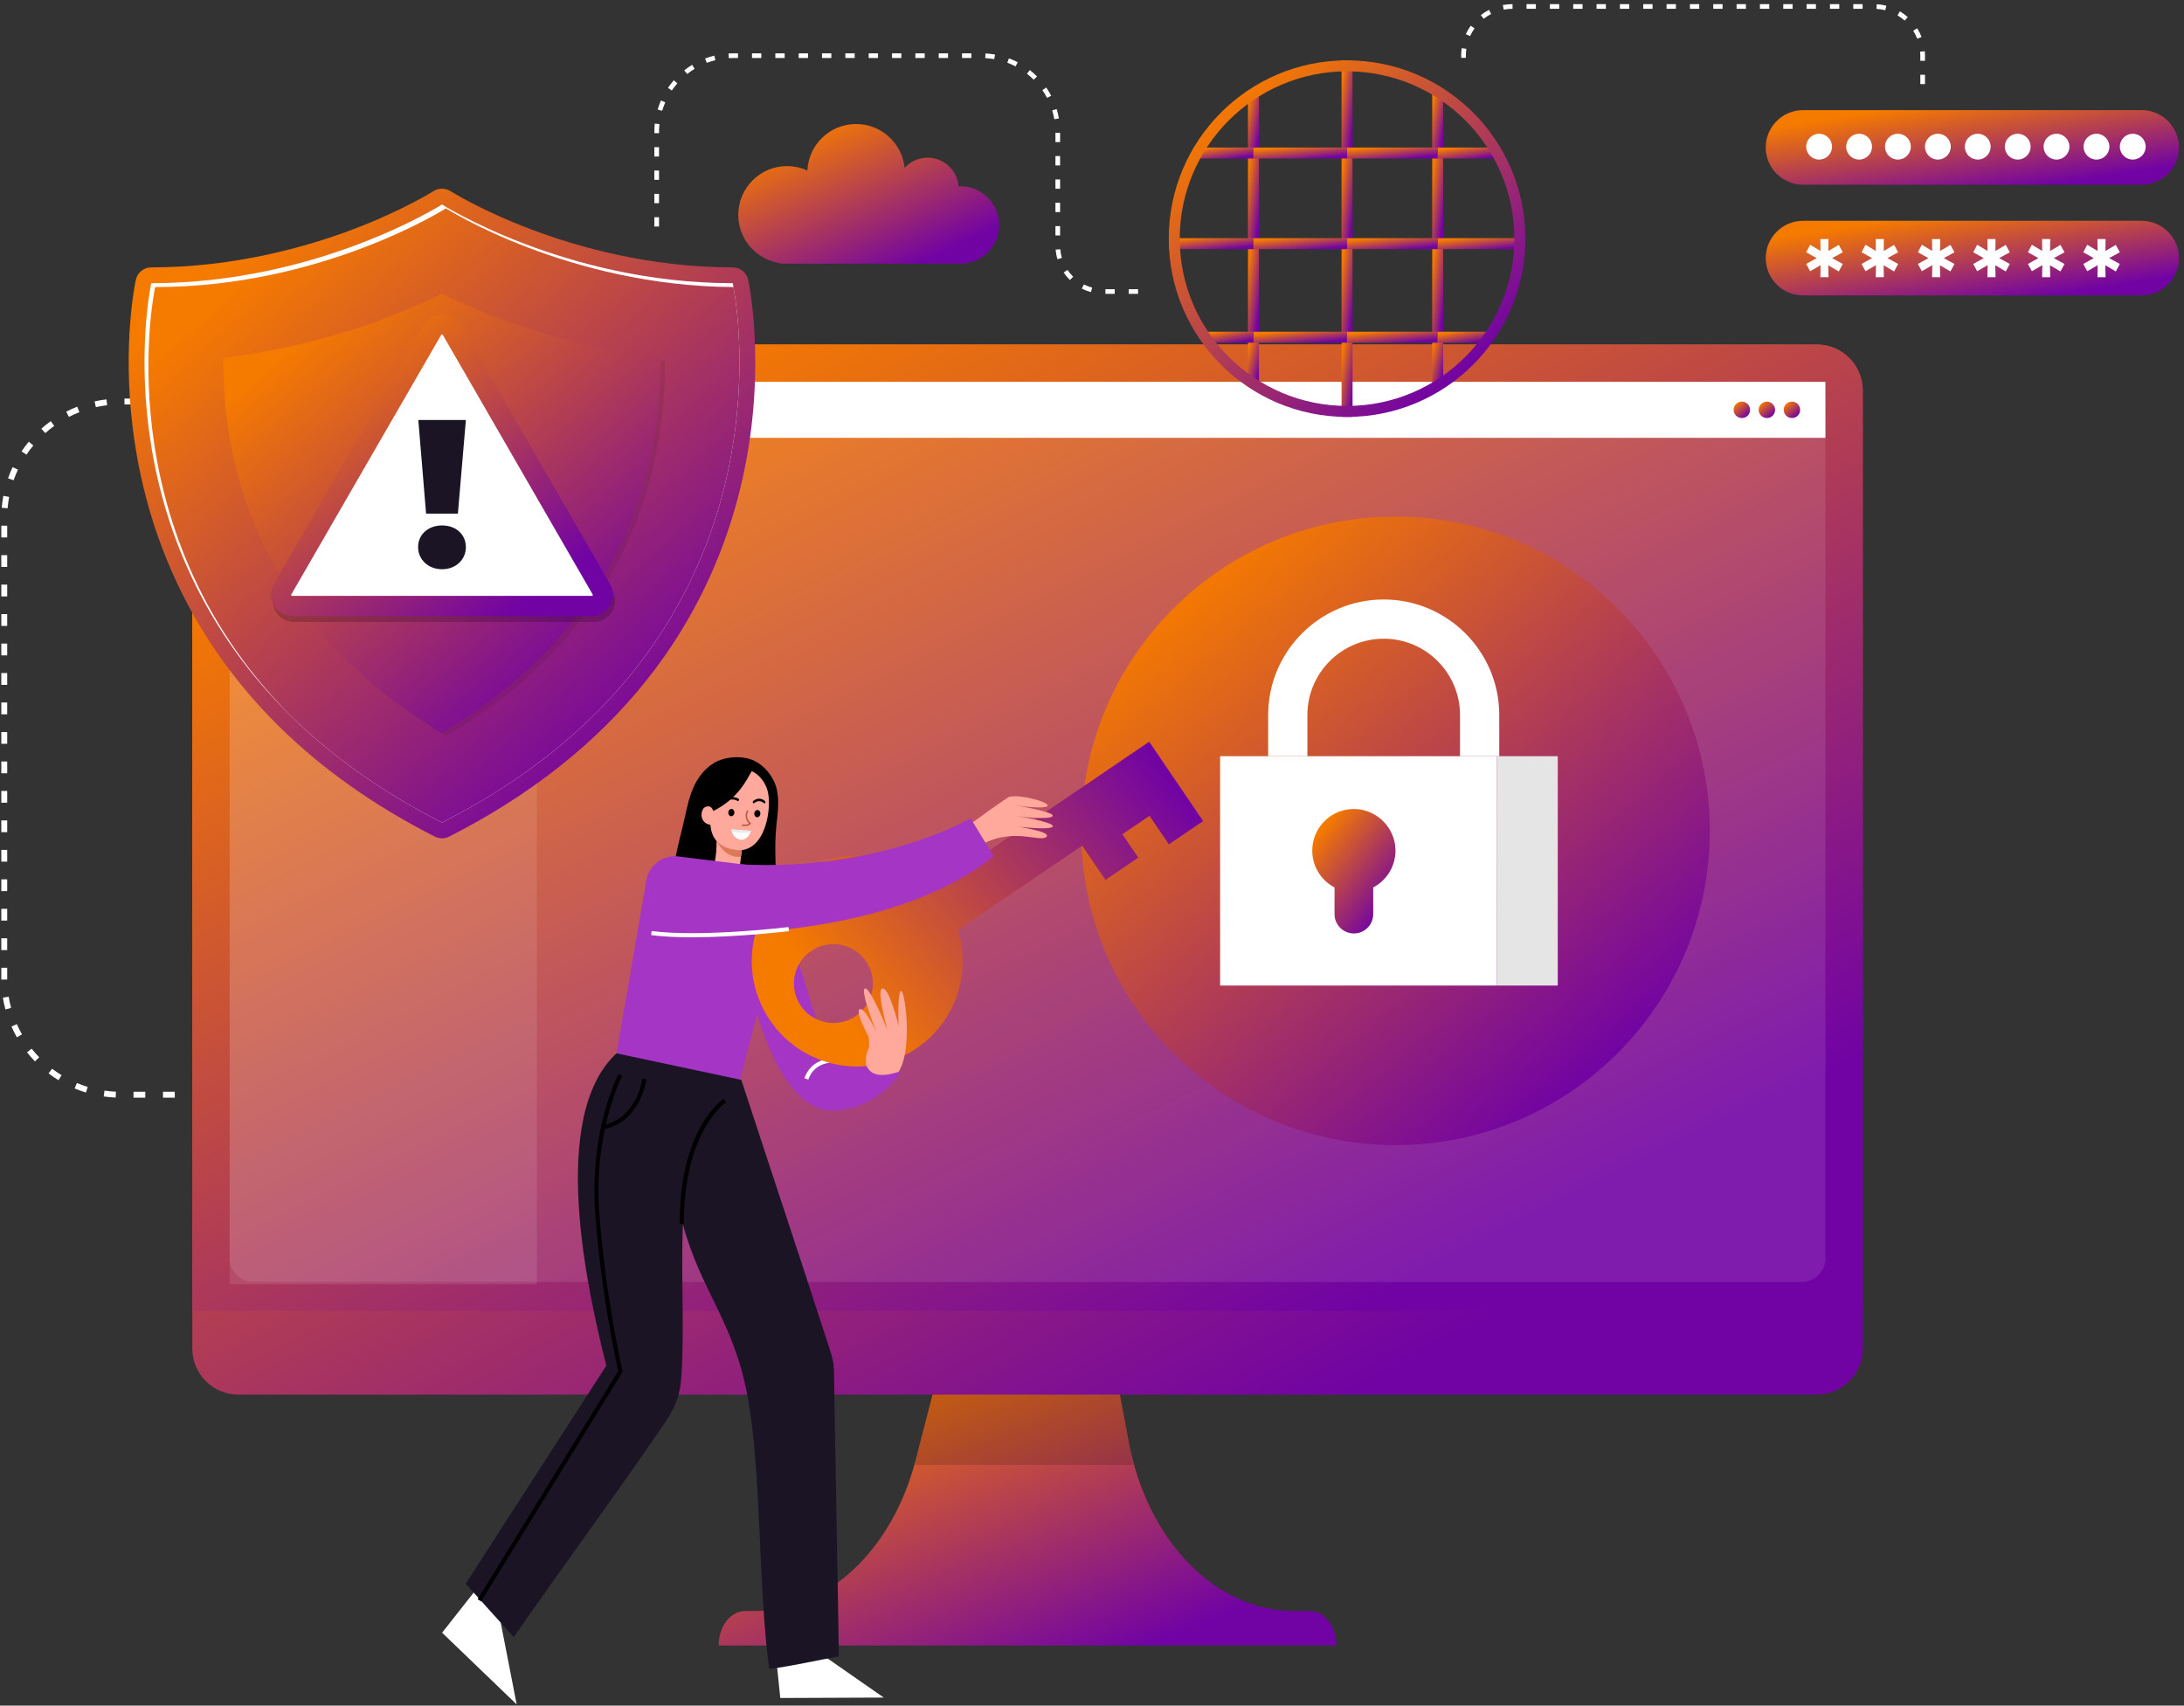 <svg width="411" height="321" viewBox="0 0 411 321" fill="none" xmlns="http://www.w3.org/2000/svg">
<rect x="0" y="0" width="411" height="321" fill="#333333" stroke="none"/>
<path d="M180.736 35.059C180.621 35.059 180.51 35.071 180.396 35.076C180.163 32.055 177.642 29.675 174.56 29.675C172.846 29.675 171.309 30.416 170.237 31.589C169.768 26.957 165.856 23.341 161.1 23.341C156.172 23.341 152.161 27.227 151.937 32.1C150.772 31.565 149.481 31.259 148.115 31.259C143.043 31.259 138.93 35.371 138.93 40.444C138.93 44.791 141.954 48.424 146.012 49.377C146.536 49.54 147.094 49.629 147.672 49.629H180.737C184.76 49.629 188.021 46.368 188.021 42.345C188.02 38.32 184.759 35.059 180.736 35.059Z" fill="url(#paint0_linear_1290_1116)"/>
<path d="M140.22 303.196H141.963C155.716 303.196 167.935 291.744 172.326 274.74L177.31 255.443H192.237H194.498H209.425L212.412 271.343C215.925 290.045 228.774 303.197 243.531 303.197H246.514C249.263 303.197 251.491 306.105 251.491 309.691H194.498H192.237H135.243C135.244 306.104 137.472 303.196 140.22 303.196Z" fill="url(#paint1_linear_1290_1116)"/>
<path opacity="0.15" d="M209.425 255.443H177.31L172.081 275.691H213.228L209.425 255.443Z" fill="black"/>
<path d="M44.861 64.834H341.876C346.664 64.834 350.546 68.715 350.546 73.503V253.803C350.546 258.591 346.664 262.473 341.876 262.473H44.861C40.073 262.473 36.191 258.591 36.191 253.803V73.503C36.191 68.715 40.073 64.834 44.861 64.834Z" fill="url(#paint2_linear_1290_1116)"/>
<path d="M44.861 64.834H341.876C346.664 64.834 350.546 68.715 350.546 73.503V246.684H36.191V73.503C36.191 68.715 40.073 64.834 44.861 64.834Z" fill="url(#paint3_linear_1290_1116)"/>
<path d="M47.677 71.864H339.061C341.521 71.864 343.516 73.858 343.516 76.318V236.82C343.516 239.28 341.521 241.275 339.061 241.275H47.676C45.216 241.275 43.221 239.28 43.221 236.82V76.318C43.221 73.858 45.216 71.864 47.677 71.864Z" fill="white" fill-opacity="0.1"/>
<path d="M101.024 71.864H43.221V241.714H101.024V71.864Z" fill="white" fill-opacity="0.1"/>
<path d="M343.515 71.864H101.024V82.398H343.515V71.864Z" fill="white"/>
<path d="M329.34 77.131C329.34 77.985 328.647 78.677 327.793 78.677C326.939 78.677 326.246 77.985 326.246 77.131C326.246 76.276 326.939 75.584 327.793 75.584C328.647 75.584 329.34 76.276 329.34 77.131Z" fill="url(#paint4_linear_1290_1116)"/>
<path d="M334.052 77.131C334.052 77.985 333.359 78.677 332.505 78.677C331.651 78.677 330.958 77.985 330.958 77.131C330.958 76.276 331.651 75.584 332.505 75.584C333.359 75.584 334.052 76.276 334.052 77.131Z" fill="url(#paint5_linear_1290_1116)"/>
<path d="M338.764 77.131C338.764 77.985 338.072 78.677 337.217 78.677C336.363 78.677 335.671 77.985 335.671 77.131C335.671 76.276 336.363 75.584 337.217 75.584C338.072 75.584 338.764 76.276 338.764 77.131Z" fill="url(#paint6_linear_1290_1116)"/>
<path d="M78.97 101.63C84.253 96.347 84.253 87.782 78.97 82.498C73.686 77.215 65.121 77.215 59.837 82.498C54.554 87.782 54.554 96.347 59.837 101.63C65.121 106.914 73.686 106.914 78.97 101.63Z" fill="#668BDD"/>
<path d="M403.018 34.768H339.313C335.435 34.768 332.291 31.624 332.291 27.745C332.291 23.867 335.435 20.723 339.313 20.723H403.018C406.897 20.723 410.041 23.867 410.041 27.745C410.041 31.624 406.897 34.768 403.018 34.768Z" fill="url(#paint7_linear_1290_1116)"/>
<path d="M403.018 55.598H339.313C335.435 55.598 332.291 52.454 332.291 48.575C332.291 44.697 335.435 41.553 339.313 41.553H403.018C406.897 41.553 410.041 44.697 410.041 48.575C410.041 52.454 406.897 55.598 403.018 55.598Z" fill="url(#paint8_linear_1290_1116)"/>
<path d="M342.573 44.989H344.098L344.077 47.23L346.027 46.087L346.791 47.478L344.772 48.576L346.791 49.675L346.027 51.087L344.053 49.922L344.099 52.165H342.573L342.619 49.9L340.647 51.042L339.906 49.675L341.881 48.576L339.906 47.478L340.647 46.063L342.598 47.229L342.573 44.989Z" fill="white"/>
<path d="M352.989 44.989H354.515L354.493 47.23L356.444 46.087L357.207 47.478L355.189 48.576L357.207 49.675L356.444 51.087L354.47 49.922L354.516 52.165H352.99L353.036 49.9L351.063 51.042L350.323 49.675L352.297 48.576L350.323 47.478L351.063 46.063L353.014 47.229L352.989 44.989Z" fill="white"/>
<path d="M363.589 44.989H365.115L365.093 47.23L367.044 46.087L367.806 47.478L365.788 48.576L367.806 49.675L367.044 51.087L365.07 49.922L365.116 52.165H363.59L363.636 49.9L361.663 51.042L360.922 49.675L362.897 48.576L360.922 47.478L361.663 46.063L363.614 47.229L363.589 44.989Z" fill="white"/>
<path d="M374.004 44.989H375.53L375.508 47.23L377.459 46.087L378.222 47.478L376.204 48.576L378.222 49.675L377.459 51.087L375.485 49.922L375.531 52.165H374.005L374.051 49.9L372.078 51.042L371.337 49.675L373.312 48.576L371.337 47.478L372.078 46.063L374.029 47.229L374.004 44.989Z" fill="white"/>
<path d="M384.296 44.989H385.822L385.8 47.23L387.751 46.087L388.514 47.478L386.496 48.576L388.514 49.675L387.751 51.087L385.777 49.922L385.823 52.165H384.297L384.343 49.9L382.37 51.042L381.63 49.675L383.604 48.576L381.63 47.478L382.37 46.063L384.321 47.229L384.296 44.989Z" fill="white"/>
<path d="M394.711 44.989H396.237L396.215 47.23L398.166 46.087L398.929 47.478L396.911 48.576L398.929 49.675L398.166 51.087L396.192 49.922L396.238 52.165H394.712L394.758 49.9L392.785 51.042L392.044 49.675L394.019 48.576L392.044 47.478L392.785 46.063L394.736 47.229L394.711 44.989Z" fill="white"/>
<path d="M342.336 30.033C340.994 30.033 339.906 28.945 339.906 27.603C339.906 26.262 340.994 25.173 342.336 25.173C343.678 25.173 344.765 26.262 344.765 27.603C344.765 28.945 343.677 30.033 342.336 30.033Z" fill="white"/>
<path d="M349.859 30.033C348.516 30.033 347.429 28.945 347.429 27.603C347.429 26.262 348.517 25.173 349.859 25.173C351.2 25.173 352.288 26.262 352.288 27.603C352.288 28.945 351.2 30.033 349.859 30.033Z" fill="white"/>
<path d="M357.16 30.033C355.818 30.033 354.73 28.945 354.73 27.603C354.73 26.262 355.818 25.173 357.16 25.173C358.501 25.173 359.59 26.262 359.59 27.603C359.59 28.945 358.501 30.033 357.16 30.033Z" fill="white"/>
<path d="M364.682 30.033C363.34 30.033 362.252 28.945 362.252 27.603C362.252 26.262 363.34 25.173 364.682 25.173C366.024 25.173 367.112 26.262 367.112 27.603C367.112 28.945 366.024 30.033 364.682 30.033Z" fill="white"/>
<path d="M372.184 30.033C370.842 30.033 369.754 28.945 369.754 27.603C369.754 26.262 370.842 25.173 372.184 25.173C373.526 25.173 374.613 26.262 374.613 27.603C374.613 28.945 373.525 30.033 372.184 30.033Z" fill="white"/>
<path d="M379.707 30.033C378.364 30.033 377.277 28.945 377.277 27.603C377.277 26.262 378.365 25.173 379.707 25.173C381.048 25.173 382.136 26.262 382.136 27.603C382.136 28.945 381.048 30.033 379.707 30.033Z" fill="white"/>
<path d="M387.008 30.033C385.666 30.033 384.578 28.945 384.578 27.603C384.578 26.262 385.666 25.173 387.008 25.173C388.349 25.173 389.438 26.262 389.438 27.603C389.438 28.945 388.349 30.033 387.008 30.033Z" fill="white"/>
<path d="M394.53 30.033C393.189 30.033 392.1 28.945 392.1 27.603C392.1 26.262 393.189 25.173 394.53 25.173C395.872 25.173 396.96 26.262 396.96 27.603C396.96 28.945 395.872 30.033 394.53 30.033Z" fill="white"/>
<path d="M401.359 30.033C400.017 30.033 398.929 28.945 398.929 27.603C398.929 26.262 400.017 25.173 401.359 25.173C402.7 25.173 403.788 26.262 403.788 27.603C403.788 28.945 402.7 30.033 401.359 30.033Z" fill="white"/>
<path d="M254.532 28.799H252.463V45.856H254.532V28.799Z" fill="url(#paint9_linear_1290_1116)"/>
<path d="M254.532 63.465H252.463V78.466H254.532V63.465Z" fill="url(#paint10_linear_1290_1116)"/>
<path d="M254.532 11.357H252.463V28.799H254.532V11.357Z" fill="url(#paint11_linear_1290_1116)"/>
<path d="M254.532 45.856H252.463V63.465H254.532V45.856Z" fill="url(#paint12_linear_1290_1116)"/>
<path d="M236.923 17.175H234.854V28.799H236.923V17.175Z" fill="url(#paint13_linear_1290_1116)"/>
<path d="M236.923 28.799H234.854V45.856H236.923V28.799Z" fill="url(#paint14_linear_1290_1116)"/>
<path d="M236.923 63.465H234.854V72.65H236.923V63.465Z" fill="url(#paint15_linear_1290_1116)"/>
<path d="M236.923 45.856H234.854V63.465H236.923V45.856Z" fill="url(#paint16_linear_1290_1116)"/>
<path d="M271.59 28.799H269.521V45.856H271.59V28.799Z" fill="url(#paint17_linear_1290_1116)"/>
<path d="M271.59 45.856H269.521V63.465H271.59V45.856Z" fill="url(#paint18_linear_1290_1116)"/>
<path d="M271.59 63.465H269.521V72.651H271.59V63.465Z" fill="url(#paint19_linear_1290_1116)"/>
<path d="M271.59 16.844H269.521V28.799H271.59V16.844Z" fill="url(#paint20_linear_1290_1116)"/>
<path d="M287.028 44.822H270.555V46.891H287.028V44.822Z" fill="url(#paint21_linear_1290_1116)"/>
<path d="M270.555 44.822H253.498V46.891H270.555V44.822Z" fill="url(#paint22_linear_1290_1116)"/>
<path d="M235.888 44.822H219.967V46.891H235.888V44.822Z" fill="url(#paint23_linear_1290_1116)"/>
<path d="M253.498 44.822H235.888V46.891H253.498V44.822Z" fill="url(#paint24_linear_1290_1116)"/>
<path d="M253.498 62.431H235.888V64.5H253.498V62.431Z" fill="url(#paint25_linear_1290_1116)"/>
<path d="M235.888 62.431H226.365V64.5H235.888V62.431Z" fill="url(#paint26_linear_1290_1116)"/>
<path d="M270.555 62.431H253.498V64.5H270.555V62.431Z" fill="url(#paint27_linear_1290_1116)"/>
<path d="M280.465 62.431H270.555V64.5H280.465V62.431Z" fill="url(#paint28_linear_1290_1116)"/>
<path d="M235.888 27.765H224.557V29.834H235.888V27.765Z" fill="url(#paint29_linear_1290_1116)"/>
<path d="M282.274 27.765H270.555V29.834H282.274V27.765Z" fill="url(#paint30_linear_1290_1116)"/>
<path d="M270.555 27.765H253.498V29.834H270.555V27.765Z" fill="url(#paint31_linear_1290_1116)"/>
<path d="M253.498 27.765H235.888V29.834H253.498V27.765Z" fill="url(#paint32_linear_1290_1116)"/>
<path d="M253.498 13.426C270.859 13.426 284.984 27.55 284.984 44.911C284.984 62.273 270.859 76.397 253.498 76.397C236.137 76.397 222.012 62.273 222.012 44.911C222.012 27.55 236.137 13.426 253.498 13.426ZM253.498 11.357C234.966 11.357 219.944 26.38 219.944 44.911C219.944 63.443 234.966 78.465 253.498 78.465C272.029 78.465 287.052 63.443 287.052 44.911C287.052 26.38 272.029 11.357 253.498 11.357Z" fill="url(#paint33_linear_1290_1116)"/>
<path d="M350.518 1.654H348.762V0.775H350.518V1.654ZM346.127 1.654H344.371V0.775H346.127V1.654ZM341.735 1.654H339.978V0.775H341.735V1.654ZM337.344 1.654H335.587V0.775H337.344V1.654ZM332.951 1.654H331.194V0.775H332.951V1.654ZM328.559 1.654H326.803V0.775H328.559V1.654ZM324.167 1.654H322.411V0.775H324.167V1.654ZM319.775 1.654H318.018V0.775H319.775V1.654ZM315.384 1.654H313.627V0.775H315.384V1.654ZM310.991 1.654H309.234V0.775H310.991V1.654ZM306.599 1.654H304.843V0.775H306.599V1.654ZM302.207 1.654H300.451V0.775H302.207V1.654ZM297.816 1.654H296.059V0.775H297.816V1.654ZM293.423 1.654H291.666V0.775H293.423V1.654ZM289.031 1.654H287.275V0.775H289.031V1.654ZM284.641 1.654C284.081 1.654 283.522 1.708 282.978 1.813L282.812 0.951C283.411 0.836 284.026 0.776 284.64 0.776L284.641 1.654ZM354.995 1.078L354.776 1.928C354.239 1.791 353.683 1.704 353.126 1.669L353.18 0.793C353.793 0.83 354.404 0.926 354.995 1.078ZM280.616 2.631C280.121 2.887 279.649 3.191 279.212 3.536L278.668 2.846C279.149 2.468 279.669 2.133 280.211 1.851L280.616 2.631ZM359.016 3.222L358.432 3.878C358.016 3.507 357.563 3.175 357.085 2.89L357.535 2.135C358.062 2.449 358.56 2.814 359.016 3.222ZM277.486 5.347C277.162 5.802 276.879 6.288 276.649 6.793L275.85 6.429C276.104 5.873 276.414 5.337 276.77 4.838L277.486 5.347ZM361.614 6.965L360.794 7.281C360.593 6.761 360.341 6.259 360.047 5.787L360.791 5.321C361.115 5.84 361.392 6.394 361.614 6.965ZM275.945 9.192C275.886 9.603 275.857 10.025 275.857 10.445V10.881H274.977V10.445C274.977 9.982 275.01 9.519 275.075 9.067L275.945 9.192ZM362.258 10.445V11.439H361.379V10.445C361.379 10.2 361.369 9.958 361.349 9.719L362.225 9.647C362.247 9.911 362.258 10.177 362.258 10.445ZM362.258 15.831H361.379V14.074H362.258V15.831Z" fill="white"/>
<path d="M214.171 55.301H212.415V54.422H214.171V55.301ZM209.779 55.301H208.023V54.422H209.779V55.301ZM205.3 54.979C204.708 54.817 204.13 54.593 203.581 54.313L203.979 53.53C204.476 53.783 204.998 53.986 205.532 54.132L205.3 54.979ZM201.343 52.702C200.903 52.27 200.507 51.794 200.165 51.286L200.894 50.796C201.202 51.254 201.561 51.685 201.959 52.075L201.343 52.702ZM198.99 48.791C198.816 48.201 198.702 47.592 198.651 46.98L199.527 46.907C199.572 47.46 199.675 48.01 199.832 48.543L198.99 48.791ZM199.498 44.309H198.619V42.553H199.498V44.309ZM124.02 42.633H123.142V40.876H124.02V42.633ZM199.498 39.917H198.619V38.16H199.498V39.917ZM124.02 38.24H123.142V36.484H124.02V38.24ZM199.498 35.525H198.619V33.768H199.498V35.525ZM124.02 33.849H123.142V32.092H124.02V33.849ZM199.498 31.133H198.619V29.377H199.498V31.133ZM124.02 29.457H123.142V27.7H124.02V29.457ZM199.498 26.741H198.619V24.985H199.498V26.741ZM124.02 25.065H123.142V24.869C123.142 24.332 123.17 23.792 123.227 23.265L124.101 23.359C124.047 23.855 124.02 24.364 124.02 24.869V25.065ZM198.408 22.438C198.31 21.881 198.177 21.324 198.011 20.784L198.851 20.526C199.027 21.101 199.168 21.693 199.272 22.285L198.408 22.438ZM124.605 20.859L123.763 20.607C123.935 20.033 124.146 19.461 124.388 18.91L125.193 19.263C124.964 19.782 124.767 20.319 124.605 20.859ZM197.044 18.425C196.784 17.926 196.488 17.435 196.166 16.966L196.889 16.469C197.231 16.967 197.545 17.488 197.822 18.019L197.044 18.425ZM126.428 17.032L125.702 16.538C126.039 16.042 126.411 15.561 126.808 15.107L127.469 15.686C127.096 16.113 126.746 16.566 126.428 17.032ZM194.534 15.006C194.133 14.605 193.704 14.225 193.26 13.877L193.802 13.185C194.274 13.555 194.73 13.959 195.155 14.384L194.534 15.006ZM129.317 13.927L128.771 13.239C129.243 12.865 129.743 12.517 130.256 12.204L130.713 12.954C130.231 13.248 129.76 13.575 129.317 13.927ZM191.117 12.495C190.615 12.233 190.093 12 189.562 11.802L189.871 10.98C190.434 11.19 190.989 11.438 191.523 11.716L191.117 12.495ZM133.002 11.829L132.689 11.008C133.251 10.794 133.832 10.613 134.418 10.469L134.628 11.322C134.077 11.458 133.531 11.629 133.002 11.829ZM187.103 11.131C186.546 11.033 185.977 10.969 185.411 10.939L185.456 10.062C186.058 10.094 186.663 10.162 187.254 10.266L187.103 11.131ZM137.15 10.943L137.099 10.066C137.387 10.049 137.677 10.041 137.97 10.041H138.881V10.92H137.97C137.694 10.92 137.42 10.928 137.15 10.943ZM182.8 10.92H181.043V10.041H182.8V10.92ZM178.408 10.92H176.652V10.041H178.408V10.92ZM174.016 10.92H172.26V10.041H174.016V10.92ZM169.624 10.92H167.868V10.041H169.624V10.92ZM165.232 10.92H163.475V10.041H165.232V10.92ZM160.841 10.92H159.084V10.041H160.841V10.92ZM156.448 10.92H154.692V10.041H156.448V10.92ZM152.055 10.92H150.299V10.041H152.055V10.92ZM147.664 10.92H145.908V10.041H147.664V10.92ZM143.272 10.92H141.515V10.041H143.272V10.92Z" fill="white"/>
<path d="M32.89 206.581H30.671V205.471H32.89V206.581ZM27.343 206.581H25.124V205.471H27.343V206.581ZM21.774 206.562C21.015 206.531 20.254 206.461 19.512 206.355L19.668 205.258C20.373 205.358 21.098 205.423 21.82 205.454L21.774 206.562ZM16.183 205.62C15.463 205.402 14.743 205.143 14.043 204.85L14.472 203.827C15.136 204.105 15.82 204.352 16.505 204.559L16.183 205.62ZM11.01 203.299C10.365 202.905 9.733 202.474 9.133 202.017L9.804 201.134C10.374 201.568 10.975 201.977 11.588 202.352L11.01 203.299ZM6.582 199.758C6.058 199.217 5.554 198.642 5.083 198.049L5.953 197.36C6.4 197.924 6.88 198.471 7.378 198.985L6.582 199.758ZM3.177 195.223C2.803 194.567 2.46 193.884 2.154 193.193L3.169 192.744C3.459 193.401 3.787 194.05 4.142 194.674L3.177 195.223ZM1.018 189.976C0.821 189.248 0.659 188.5 0.539 187.754L1.634 187.575C1.749 188.284 1.902 188.995 2.089 189.687L1.018 189.976ZM0.248 184.36L0.247 182.135H1.356L1.357 184.348L0.248 184.36ZM1.355 178.808H0.246V176.59H1.355V178.808ZM1.355 173.261H0.246V171.043H1.355V173.261ZM1.355 167.714H0.246V165.495H1.355V167.714ZM1.355 162.167H0.246V159.949H1.355V162.167ZM1.355 156.62H0.246V154.402H1.355V156.62ZM1.355 151.074H0.246V148.856H1.355V151.074ZM1.355 145.527H0.246V143.309H1.355V145.527ZM1.355 139.981H0.246V137.762H1.355V139.981ZM1.355 134.434H0.246V132.215H1.355V134.434ZM1.355 128.888H0.246V126.669H1.355V128.888ZM1.355 123.341H0.246V121.122H1.355V123.341ZM1.355 117.793H0.246V115.575H1.355V117.793ZM1.355 112.247H0.246V110.029H1.355V112.247ZM1.355 106.7H0.246V104.482H1.355V106.7ZM1.355 101.154H0.246V98.936H1.355V101.154ZM1.431 95.657L0.326 95.564C0.39 94.809 0.492 94.052 0.63 93.311L1.721 93.516C1.589 94.218 1.492 94.94 1.431 95.657ZM2.558 90.387L1.511 90.02C1.762 89.308 2.051 88.6 2.373 87.915L3.377 88.388C3.071 89.037 2.795 89.711 2.558 90.387ZM4.974 85.57L4.054 84.951C4.473 84.327 4.931 83.714 5.416 83.13L6.27 83.838C5.808 84.394 5.372 84.977 4.974 85.57ZM8.52 81.51L7.783 80.68C8.349 80.177 8.946 79.697 9.556 79.256L10.205 80.154C9.626 80.575 9.059 81.03 8.52 81.51ZM12.969 78.461L12.461 77.475C13.133 77.129 13.831 76.814 14.534 76.54L14.938 77.574C14.27 77.834 13.607 78.132 12.969 78.461ZM18.039 76.628L17.797 75.547C18.533 75.382 19.287 75.253 20.039 75.165L20.168 76.266C19.455 76.351 18.737 76.472 18.039 76.628ZM53.376 76.117H51.158V75.007H53.376V76.117ZM47.83 76.117H45.612V75.007H47.83V76.117ZM42.283 76.117H40.065V75.007H42.283V76.117ZM36.736 76.117H34.518V75.007H36.736V76.117ZM31.191 76.117H28.971V75.007H31.191V76.117ZM25.643 76.117H23.424V75.007H25.643V76.117Z" fill="white"/>
<path d="M139.338 52.97C139.186 52.291 138.583 51.807 137.887 51.807C121.888 51.807 108.093 47.849 99.337 44.529C89.826 40.923 84.036 37.266 83.979 37.229C83.74 37.077 83.456 36.996 83.172 36.996C82.889 36.996 82.612 37.077 82.373 37.229C82.316 37.266 76.525 40.923 67.014 44.529C58.259 47.849 44.465 51.807 28.465 51.807C27.766 51.807 27.163 52.294 27.012 52.975C26.908 53.45 24.484 64.797 26.496 80.709C27.676 90.051 30.156 99.018 33.864 107.361C38.498 117.785 45.072 127.254 53.404 135.505C53.447 135.551 53.49 135.595 53.536 135.637C61.54 143.535 71.287 150.427 82.503 156.123C82.715 156.23 82.945 156.284 83.176 156.284C83.407 156.284 83.638 156.23 83.849 156.123C98.948 148.455 111.283 138.684 120.515 127.082C128.048 117.613 133.561 106.882 136.902 95.185C142.785 74.586 140.092 57.063 139.492 53.756C139.401 53.256 139.34 52.981 139.338 52.97Z" fill="white"/>
<path d="M140.789 52.646C140.485 51.287 139.279 50.321 137.886 50.321C122.148 50.321 108.567 46.432 99.945 43.169C90.554 39.616 84.833 36.011 84.776 35.975C84.3 35.671 83.744 35.51 83.18 35.51H83.173C82.606 35.51 82.052 35.671 81.574 35.976C81.52 36.011 75.799 39.616 66.408 43.169C57.786 46.431 44.204 50.321 28.467 50.321C27.07 50.321 25.861 51.293 25.562 52.658C25.456 53.144 22.979 64.733 25.022 80.897C26.221 90.383 28.739 99.49 32.507 107.966C37.213 118.553 43.887 128.17 52.344 136.548C52.396 136.602 52.45 136.656 52.505 136.708C60.616 144.709 70.483 151.688 81.832 157.451C82.255 157.665 82.717 157.773 83.178 157.773C83.64 157.773 84.102 157.666 84.525 157.451C99.814 149.686 112.315 139.781 121.68 128.01C129.336 118.388 134.938 107.482 138.333 95.596C140.852 86.78 142.13 77.569 142.134 68.219C142.137 60.798 141.313 55.451 140.958 53.496C140.86 52.969 140.796 52.678 140.789 52.646ZM83.177 154.799C71.366 148.802 61.992 141.896 54.567 134.567C54.533 134.535 54.501 134.503 54.469 134.469C18.478 98.848 28.465 53.295 28.465 53.295C59.942 53.295 83.172 38.485 83.172 38.485H83.179C83.179 38.485 106.409 53.295 137.886 53.295C137.886 53.295 137.942 53.548 138.031 54.027C139.358 61.341 148.166 121.794 83.177 154.799Z" fill="url(#paint34_linear_1290_1116)"/>
<path d="M83.914 39.219H83.907C83.907 39.219 60.677 54.029 29.199 54.029C29.199 54.029 19.35 98.958 54.469 134.468C54.501 134.502 54.533 134.534 54.567 134.566C61.992 141.895 71.366 148.801 83.177 154.798C148.166 121.793 139.358 61.341 138.031 54.027C106.855 53.846 83.914 39.219 83.914 39.219Z" fill="url(#paint35_linear_1290_1116)"/>
<path d="M83.977 55.924C75.518 60.024 60.905 65.848 42.831 67.947C42.771 73.616 43.277 81.046 45.347 89.164C50.622 109.855 63.604 126.429 83.978 138.521C104.351 126.429 117.333 109.855 122.608 89.164C124.677 81.046 125.183 73.616 125.123 67.947C107.048 65.848 92.435 60.024 83.977 55.924Z" fill="black" fill-opacity="0.08"/>
<path d="M83.175 55.3C74.717 59.4 60.104 65.224 42.029 67.323C41.969 72.992 42.475 80.422 44.545 88.54C49.82 109.231 62.803 125.805 83.176 137.897C103.55 125.805 116.532 109.231 121.806 88.54C123.876 80.422 124.381 72.992 124.321 67.323C106.248 65.224 91.634 59.399 83.175 55.3Z" fill="url(#paint36_linear_1290_1116)"/>
<g opacity="0.2">
<path d="M87.003 62.219C85.463 59.552 81.615 59.552 80.076 62.219L51.878 111.057C50.339 113.724 52.263 117.057 55.342 117.057H111.736C114.814 117.057 116.739 113.724 115.199 111.057L87.003 62.219Z" fill="black"/>
</g>
<path d="M86.639 61.129C85.1 58.462 81.252 58.462 79.712 61.129L51.515 109.967C49.975 112.634 51.899 115.967 54.978 115.967H111.372C114.451 115.967 116.375 112.634 114.835 109.967L86.639 61.129Z" fill="url(#paint37_linear_1290_1116)"/>
<path d="M83.334 63.037C83.308 62.992 83.281 62.946 83.176 62.946C83.071 62.946 83.044 62.993 83.018 63.037L54.821 111.876C54.795 111.921 54.768 111.966 54.821 112.057C54.874 112.148 54.927 112.148 54.979 112.148H111.373C111.425 112.148 111.478 112.148 111.53 112.057C111.583 111.966 111.556 111.92 111.53 111.876L83.334 63.037Z" fill="white"/>
<path d="M83.195 98.889C80.544 98.889 78.679 100.631 78.679 102.97C78.679 105.266 80.544 107.131 83.195 107.131C85.85 107.131 87.672 105.266 87.672 102.97C87.672 100.631 85.85 98.889 83.195 98.889Z" fill="#1B1425"/>
<path d="M80.185 96.67H86.169L87.672 79.041H78.721L80.185 96.67Z" fill="#1B1425"/>
<path d="M262.611 215.51C295.275 215.51 321.755 189.031 321.755 156.366C321.755 123.702 295.275 97.223 262.611 97.223C229.947 97.223 203.468 123.702 203.468 156.366C203.468 189.031 229.947 215.51 262.611 215.51Z" fill="url(#paint38_linear_1290_1116)"/>
<path d="M229.611 185.483L281.704 185.483L281.704 142.319L229.611 142.319L229.611 185.483Z" fill="white"/>
<path d="M293.149 142.319H281.703V185.484H293.149V142.319Z" fill="#E5E5E5"/>
<path d="M246.949 160.085C246.949 155.637 250.658 152.055 255.151 152.263C259.16 152.448 262.448 155.763 262.605 159.772C262.728 162.913 260.998 165.659 258.421 167.015V172.037C258.421 174.047 256.791 175.678 254.78 175.678C252.769 175.678 251.139 174.048 251.139 172.037V167.015C248.649 165.705 246.949 163.095 246.949 160.085Z" fill="url(#paint39_linear_1290_1116)"/>
<path d="M282.139 142.319H274.756V134.569C274.756 126.65 268.314 120.207 260.395 120.207C252.475 120.207 246.033 126.65 246.033 134.569V142.319H238.65V134.569C238.65 122.579 248.404 112.824 260.395 112.824C272.385 112.824 282.139 122.579 282.139 134.569V142.319Z" fill="white"/>
<path d="M146.087 155.569C146.31 153.267 146.695 150.941 146.197 148.635C145.699 146.329 143.854 143.836 141.283 142.904C139.056 142.172 136.258 142.463 134.394 143.581C132.529 144.698 131.276 146.418 130.473 148.245C129.67 150.072 129.278 152.024 128.846 153.955C128.268 156.537 127.543 159.087 127.068 161.692C126.601 164.26 126.897 166.648 126.82 169.236C126.797 169.992 137.713 169.8 138.722 169.796C139.754 169.792 140.785 169.801 141.816 169.847C142.433 169.875 144.304 170.354 144.802 170.073C145.288 169.798 145.561 167.874 145.688 167.345C145.919 166.376 146.075 165.384 146.03 164.384C145.896 161.426 145.801 158.517 146.087 155.569Z" fill="black"/>
<path d="M138.341 159.967C136.83 159.754 135.646 159.192 134.85 158.278C134.857 159.692 134.773 160.847 134.505 162.274C134.913 162.991 135.958 163.176 136.762 163.362C137.565 163.547 138.412 163.467 139.212 163.266C139.325 162.054 139.438 161.143 139.62 159.985C139.221 160.034 138.795 160.03 138.341 159.967Z" fill="#FFA89C"/>
<path d="M134.932 158.367C135.836 160.089 137.456 161.569 139.442 161.2C139.494 160.811 139.552 160.415 139.62 159.985C139.221 160.034 138.794 160.03 138.34 159.966C136.881 159.761 135.727 159.228 134.932 158.367Z" fill="#DD7957"/>
<path d="M144.413 148.676C143.973 147.226 142.893 145.751 141.463 145.133C140.516 146.73 138.991 150.217 134.247 152.633C133.821 151.436 132.965 151.744 132.63 151.942C132.466 152.039 132.343 152.199 132.249 152.371C131.887 153.031 131.944 153.916 132.386 154.51C132.696 154.926 133.181 155.182 133.683 155.224C133.718 155.556 133.764 155.874 133.827 156.164C134.298 158.361 135.891 159.621 138.341 159.966C144.138 160.782 145.365 151.813 144.413 148.676Z" fill="#FFA89C"/>
<path d="M143.095 153.177C143.063 153.556 142.778 153.84 142.459 153.813C142.141 153.786 141.908 153.457 141.941 153.078C141.974 152.7 142.258 152.416 142.577 152.443C142.895 152.47 143.128 152.799 143.095 153.177Z" fill="black"/>
<path d="M138.206 152.978C138.173 153.356 137.888 153.641 137.57 153.614C137.251 153.587 137.019 153.258 137.051 152.879C137.084 152.501 137.369 152.216 137.687 152.243C138.006 152.271 138.238 152.599 138.206 152.978Z" fill="black"/>
<path d="M139.748 155.449C139.736 155.448 139.724 155.447 139.713 155.446C139.635 155.439 139.577 155.37 139.584 155.292C139.591 155.214 139.659 155.16 139.738 155.164C140.361 155.221 140.779 155.161 140.973 154.984C140.273 154.319 140.097 153.323 140.562 152.568C140.603 152.501 140.69 152.481 140.757 152.521C140.823 152.562 140.844 152.649 140.803 152.716C140.39 153.387 140.582 154.289 141.258 154.861L141.35 154.938L141.288 155.042C141.016 155.497 140.289 155.495 139.748 155.449Z" fill="#BA5B45"/>
<path d="M141.322 156.371C140.111 156.277 138.898 156.182 137.686 156.087C137.662 157.105 138.505 157.932 139.377 158.028C140.247 158.126 141.075 157.365 141.322 156.371Z" fill="white"/>
<path d="M141.245 156.619C141.275 156.538 141.301 156.456 141.322 156.371C140.111 156.277 138.898 156.182 137.686 156.087C137.683 156.217 137.695 156.345 137.719 156.469C138.86 156.795 140.079 156.845 141.245 156.619Z" fill="#E8EAEA"/>
<path d="M143.982 150.795C143.364 150.166 142.397 150.155 141.733 150.768C141.651 150.844 141.632 150.982 141.691 151.081C141.723 151.136 141.775 151.17 141.834 151.175C141.884 151.179 141.933 151.161 141.973 151.124C142.48 150.655 143.247 150.663 143.718 151.143C143.757 151.182 143.807 151.202 143.86 151.196C143.916 151.191 143.968 151.159 144.002 151.108C144.069 151.011 144.06 150.874 143.982 150.795Z" fill="black"/>
<path d="M138.981 150.323C138.129 149.813 137.028 149.927 136.24 150.606C136.152 150.682 136.132 150.82 136.194 150.92C136.228 150.975 136.283 151.009 136.343 151.015C136.394 151.019 136.444 151.002 136.486 150.967C137.147 150.398 138.07 150.302 138.783 150.728C138.829 150.756 138.883 150.762 138.934 150.746C138.99 150.728 139.038 150.684 139.064 150.626C139.115 150.514 139.078 150.38 138.981 150.323Z" fill="black"/>
<path d="M90.448 298.077L83.197 307.278L97.232 320.775L93.723 302.78L90.448 298.077Z" fill="white"/>
<path d="M145.639 307.912L146.839 319.566L166.309 319.485L151.264 309.009L145.639 307.912Z" fill="white"/>
<path d="M121.644 165.614L115.898 199.036L138.82 204.776L147.33 172.578C148.292 167.863 145.031 163.329 140.255 162.739L127.686 161.188C124.819 160.834 122.172 162.774 121.644 165.614Z" fill="#A535C5"/>
<path d="M146.307 167.342C149.363 178.647 156.006 199.661 156.006 199.661L162.951 200.213C164.298 201.758 166.488 202.232 169.448 201.727C169.448 201.727 165.891 208.25 157.503 208.978C144.925 210.07 140.303 181.844 140.303 181.844L146.307 167.342Z" fill="#A535C5"/>
<path d="M139.51 203.242C131.67 201.571 123.85 199.909 116.018 198.242C103.122 210.165 110.628 243.216 114.099 257.025C105.277 270.705 96.457 284.384 87.635 298.064C90.658 301.405 93.636 304.765 96.688 308.093C105.883 294.87 115.911 281.259 124.838 268.185C127.638 264.083 128.118 262.082 128.338 257.217C128.722 248.716 128.171 239.373 128.505 230.379C131.807 242.807 137.973 248.506 140.641 262.551C143.309 276.597 142.651 298.536 144.752 314.105C149.004 313.578 153.51 312.507 157.866 311.733C157.604 294.282 157.228 276.339 156.967 259.111C156.928 256.547 156.807 255.996 156.093 253.783C150.675 237.005 145.001 220.073 139.51 203.242Z" fill="#1B1425"/>
<path d="M145.849 176.596L143.401 185.917L144.153 186.114L146.6 176.793L145.849 176.596Z" fill="#83A0F0"/>
<path d="M152.112 203.18L151.378 202.925C152.587 199.44 155.957 199.274 155.992 199.272L156.022 200.049C155.905 200.054 153.144 200.207 152.112 203.18Z" fill="white"/>
<path d="M127.907 230.362C127.878 212.443 135.852 207.004 136.191 206.782L136.618 207.431C136.538 207.484 128.656 212.904 128.684 230.361L127.907 230.362Z" fill="black"/>
<path d="M90.545 301.388L89.883 300.98L116.342 258.031C115.984 256.433 113.022 242.907 112.002 228.185C110.915 212.505 116.359 202.226 116.414 202.124L117.098 202.493C117.044 202.593 111.707 212.691 112.777 228.133C113.855 243.67 117.102 257.871 117.135 258.013L117.17 258.168L117.087 258.304L90.545 301.388Z" fill="black"/>
<path d="M113.552 212.533L113.402 211.772C119.895 210.496 120.883 203.079 120.893 203.005L121.664 203.099C121.654 203.179 120.604 211.149 113.552 212.533Z" fill="black"/>
<path d="M144.903 192.028C151.062 201.098 163.407 203.457 172.477 197.298C179.876 192.274 182.807 183.133 180.294 175.011L203.644 159.155L208.023 165.603L214.203 161.407L211.215 157.007L216.32 153.541L219.971 158.9L226.411 154.526L216.268 139.59L175.672 167.158C169.096 160.264 158.316 158.923 150.173 164.453C141.103 170.613 138.744 182.958 144.903 192.028ZM150.689 189.277C148.385 185.882 149.268 181.262 152.661 178.957C156.055 176.653 160.676 177.536 162.981 180.929C165.286 184.324 164.403 188.943 161.009 191.248C157.614 193.553 152.994 192.671 150.689 189.277Z" fill="url(#paint40_linear_1290_1116)"/>
<path d="M182.662 154.003C182.662 154.003 159.886 167.384 126.658 161.146L122.583 175.606C122.583 175.606 164.552 179.044 187.008 161.146L182.662 154.003Z" fill="#A535C5"/>
<path d="M183.104 154.73C183.104 154.73 189.508 150.056 189.97 149.954C192.075 149.486 196.932 150.858 197.143 151.513C197.455 152.477 191.139 151.591 191.139 151.591C191.139 151.591 198.702 152.823 198.078 153.603C197.454 154.382 191.373 153.603 191.373 153.603C191.373 153.603 198.469 154.72 198.115 155.533C197.761 156.346 191.217 155.533 191.217 155.533C191.217 155.533 198.078 156.503 196.908 157.516C195.739 158.53 191.057 155.898 185.445 158.579L183.104 154.73Z" fill="#FFA89C"/>
<path d="M130.207 176.401C127.469 176.401 124.808 176.288 122.532 175.992L122.633 175.221C132.045 176.449 148.226 174.492 148.387 174.473L148.482 175.244C148.358 175.258 138.907 176.401 130.207 176.401Z" fill="white"/>
<path d="M169.098 201.727C171.764 197.61 170.369 186.657 169.601 186.517C168.834 186.377 169.098 193.075 169.098 193.075C169.098 193.075 167.438 186.029 166.113 186.029C164.788 186.029 167.02 193.878 167.02 193.878C167.02 193.878 163.741 185.681 162.764 186.029C161.787 186.378 164.959 194.299 164.959 194.299C164.959 194.299 162.694 189.448 161.787 189.936C160.88 190.424 163.461 195.099 163.461 195.099C163.88 198.587 162.88 196.724 162.95 200.213C163.648 202.571 165.953 202.725 169.098 201.727Z" fill="#FFA89C"/>
<defs>
<linearGradient id="paint0_linear_1290_1116" x1="143.983" y1="27.691" x2="157.321" y2="56.742" gradientUnits="userSpaceOnUse">
<stop stop-color="#F57A00"/>
<stop offset="1" stop-color="#7103A4"/>
</linearGradient>
<linearGradient id="paint1_linear_1290_1116" x1="147.209" y1="264.419" x2="172.244" y2="326.991" gradientUnits="userSpaceOnUse">
<stop stop-color="#F57A00"/>
<stop offset="1" stop-color="#7103A4"/>
</linearGradient>
<linearGradient id="paint2_linear_1290_1116" x1="68.55" y1="97.537" x2="179.009" y2="302.451" gradientUnits="userSpaceOnUse">
<stop stop-color="#F57A00"/>
<stop offset="1" stop-color="#7103A4"/>
</linearGradient>
<linearGradient id="paint3_linear_1290_1116" x1="68.55" y1="94.924" x2="165.411" y2="290.213" gradientUnits="userSpaceOnUse">
<stop stop-color="#F57A00"/>
<stop offset="1" stop-color="#7103A4"/>
</linearGradient>
<linearGradient id="paint4_linear_1290_1116" x1="326.565" y1="76.096" x2="328.61" y2="78.481" gradientUnits="userSpaceOnUse">
<stop stop-color="#F57A00"/>
<stop offset="1" stop-color="#7103A4"/>
</linearGradient>
<linearGradient id="paint5_linear_1290_1116" x1="331.277" y1="76.096" x2="333.322" y2="78.481" gradientUnits="userSpaceOnUse">
<stop stop-color="#F57A00"/>
<stop offset="1" stop-color="#7103A4"/>
</linearGradient>
<linearGradient id="paint6_linear_1290_1116" x1="335.989" y1="76.096" x2="338.035" y2="78.481" gradientUnits="userSpaceOnUse">
<stop stop-color="#F57A00"/>
<stop offset="1" stop-color="#7103A4"/>
</linearGradient>
<linearGradient id="paint7_linear_1290_1116" x1="340.294" y1="23.047" x2="343.136" y2="41.4" gradientUnits="userSpaceOnUse">
<stop stop-color="#F57A00"/>
<stop offset="1" stop-color="#7103A4"/>
</linearGradient>
<linearGradient id="paint8_linear_1290_1116" x1="340.294" y1="43.877" x2="343.136" y2="62.23" gradientUnits="userSpaceOnUse">
<stop stop-color="#F57A00"/>
<stop offset="1" stop-color="#7103A4"/>
</linearGradient>
<linearGradient id="paint9_linear_1290_1116" x1="252.676" y1="31.621" x2="255.842" y2="32.069" gradientUnits="userSpaceOnUse">
<stop stop-color="#F57A00"/>
<stop offset="1" stop-color="#7103A4"/>
</linearGradient>
<linearGradient id="paint10_linear_1290_1116" x1="252.676" y1="65.948" x2="255.824" y2="66.454" gradientUnits="userSpaceOnUse">
<stop stop-color="#F57A00"/>
<stop offset="1" stop-color="#7103A4"/>
</linearGradient>
<linearGradient id="paint11_linear_1290_1116" x1="252.676" y1="14.243" x2="255.845" y2="14.682" gradientUnits="userSpaceOnUse">
<stop stop-color="#F57A00"/>
<stop offset="1" stop-color="#7103A4"/>
</linearGradient>
<linearGradient id="paint12_linear_1290_1116" x1="252.676" y1="48.77" x2="255.846" y2="49.204" gradientUnits="userSpaceOnUse">
<stop stop-color="#F57A00"/>
<stop offset="1" stop-color="#7103A4"/>
</linearGradient>
<linearGradient id="paint13_linear_1290_1116" x1="235.067" y1="19.098" x2="238.162" y2="19.741" gradientUnits="userSpaceOnUse">
<stop stop-color="#F57A00"/>
<stop offset="1" stop-color="#7103A4"/>
</linearGradient>
<linearGradient id="paint14_linear_1290_1116" x1="235.067" y1="31.621" x2="238.232" y2="32.069" gradientUnits="userSpaceOnUse">
<stop stop-color="#F57A00"/>
<stop offset="1" stop-color="#7103A4"/>
</linearGradient>
<linearGradient id="paint15_linear_1290_1116" x1="235.067" y1="64.985" x2="238.087" y2="65.779" gradientUnits="userSpaceOnUse">
<stop stop-color="#F57A00"/>
<stop offset="1" stop-color="#7103A4"/>
</linearGradient>
<linearGradient id="paint16_linear_1290_1116" x1="235.067" y1="48.77" x2="238.236" y2="49.204" gradientUnits="userSpaceOnUse">
<stop stop-color="#F57A00"/>
<stop offset="1" stop-color="#7103A4"/>
</linearGradient>
<linearGradient id="paint17_linear_1290_1116" x1="269.734" y1="31.621" x2="272.899" y2="32.069" gradientUnits="userSpaceOnUse">
<stop stop-color="#F57A00"/>
<stop offset="1" stop-color="#7103A4"/>
</linearGradient>
<linearGradient id="paint18_linear_1290_1116" x1="269.734" y1="48.77" x2="272.903" y2="49.204" gradientUnits="userSpaceOnUse">
<stop stop-color="#F57A00"/>
<stop offset="1" stop-color="#7103A4"/>
</linearGradient>
<linearGradient id="paint19_linear_1290_1116" x1="269.734" y1="64.985" x2="272.754" y2="65.779" gradientUnits="userSpaceOnUse">
<stop stop-color="#F57A00"/>
<stop offset="1" stop-color="#7103A4"/>
</linearGradient>
<linearGradient id="paint20_linear_1290_1116" x1="269.734" y1="18.822" x2="272.836" y2="19.448" gradientUnits="userSpaceOnUse">
<stop stop-color="#F57A00"/>
<stop offset="1" stop-color="#7103A4"/>
</linearGradient>
<linearGradient id="paint21_linear_1290_1116" x1="272.251" y1="45.165" x2="272.545" y2="47.901" gradientUnits="userSpaceOnUse">
<stop stop-color="#F57A00"/>
<stop offset="1" stop-color="#7103A4"/>
</linearGradient>
<linearGradient id="paint22_linear_1290_1116" x1="255.254" y1="45.165" x2="255.539" y2="47.904" gradientUnits="userSpaceOnUse">
<stop stop-color="#F57A00"/>
<stop offset="1" stop-color="#7103A4"/>
</linearGradient>
<linearGradient id="paint23_linear_1290_1116" x1="221.606" y1="45.165" x2="221.911" y2="47.899" gradientUnits="userSpaceOnUse">
<stop stop-color="#F57A00"/>
<stop offset="1" stop-color="#7103A4"/>
</linearGradient>
<linearGradient id="paint24_linear_1290_1116" x1="237.701" y1="45.165" x2="237.977" y2="47.905" gradientUnits="userSpaceOnUse">
<stop stop-color="#F57A00"/>
<stop offset="1" stop-color="#7103A4"/>
</linearGradient>
<linearGradient id="paint25_linear_1290_1116" x1="237.701" y1="62.773" x2="237.977" y2="65.514" gradientUnits="userSpaceOnUse">
<stop stop-color="#F57A00"/>
<stop offset="1" stop-color="#7103A4"/>
</linearGradient>
<linearGradient id="paint26_linear_1290_1116" x1="227.346" y1="62.773" x2="227.844" y2="65.449" gradientUnits="userSpaceOnUse">
<stop stop-color="#F57A00"/>
<stop offset="1" stop-color="#7103A4"/>
</linearGradient>
<linearGradient id="paint27_linear_1290_1116" x1="255.254" y1="62.773" x2="255.539" y2="65.512" gradientUnits="userSpaceOnUse">
<stop stop-color="#F57A00"/>
<stop offset="1" stop-color="#7103A4"/>
</linearGradient>
<linearGradient id="paint28_linear_1290_1116" x1="271.575" y1="62.773" x2="272.055" y2="65.456" gradientUnits="userSpaceOnUse">
<stop stop-color="#F57A00"/>
<stop offset="1" stop-color="#7103A4"/>
</linearGradient>
<linearGradient id="paint29_linear_1290_1116" x1="225.723" y1="28.107" x2="226.146" y2="30.809" gradientUnits="userSpaceOnUse">
<stop stop-color="#F57A00"/>
<stop offset="1" stop-color="#7103A4"/>
</linearGradient>
<linearGradient id="paint30_linear_1290_1116" x1="271.761" y1="28.107" x2="272.171" y2="30.814" gradientUnits="userSpaceOnUse">
<stop stop-color="#F57A00"/>
<stop offset="1" stop-color="#7103A4"/>
</linearGradient>
<linearGradient id="paint31_linear_1290_1116" x1="255.254" y1="28.107" x2="255.539" y2="30.846" gradientUnits="userSpaceOnUse">
<stop stop-color="#F57A00"/>
<stop offset="1" stop-color="#7103A4"/>
</linearGradient>
<linearGradient id="paint32_linear_1290_1116" x1="237.701" y1="28.107" x2="237.977" y2="30.848" gradientUnits="userSpaceOnUse">
<stop stop-color="#F57A00"/>
<stop offset="1" stop-color="#7103A4"/>
</linearGradient>
<linearGradient id="paint33_linear_1290_1116" x1="226.852" y1="22.462" x2="271.223" y2="74.214" gradientUnits="userSpaceOnUse">
<stop stop-color="#F57A00"/>
<stop offset="1" stop-color="#7103A4"/>
</linearGradient>
<linearGradient id="paint34_linear_1290_1116" x1="36.355" y1="55.741" x2="117.591" y2="147.121" gradientUnits="userSpaceOnUse">
<stop stop-color="#F57A00"/>
<stop offset="1" stop-color="#7103A4"/>
</linearGradient>
<linearGradient id="paint35_linear_1290_1116" x1="39.377" y1="58.344" x2="116.191" y2="144.564" gradientUnits="userSpaceOnUse">
<stop stop-color="#F57A00"/>
<stop offset="1" stop-color="#7103A4"/>
</linearGradient>
<linearGradient id="paint36_linear_1290_1116" x1="50.497" y1="68.967" x2="105.139" y2="132.47" gradientUnits="userSpaceOnUse">
<stop stop-color="#F57A00"/>
<stop offset="1" stop-color="#7103A4"/>
</linearGradient>
<linearGradient id="paint37_linear_1290_1116" x1="57.602" y1="68.534" x2="94.197" y2="116.898" gradientUnits="userSpaceOnUse">
<stop stop-color="#F57A00"/>
<stop offset="1" stop-color="#7103A4"/>
</linearGradient>
<linearGradient id="paint38_linear_1290_1116" x1="215.644" y1="116.796" x2="293.855" y2="208.016" gradientUnits="userSpaceOnUse">
<stop stop-color="#F57A00"/>
<stop offset="1" stop-color="#7103A4"/>
</linearGradient>
<linearGradient id="paint39_linear_1290_1116" x1="248.561" y1="156.13" x2="263.761" y2="167.983" gradientUnits="userSpaceOnUse">
<stop stop-color="#F57A00"/>
<stop offset="1" stop-color="#7103A4"/>
</linearGradient>
<linearGradient id="paint40_linear_1290_1116" x1="153.664" y1="184.598" x2="214.631" y2="138.961" gradientUnits="userSpaceOnUse">
<stop stop-color="#F57A00"/>
<stop offset="1" stop-color="#7103A4"/>
</linearGradient>
</defs>
</svg>
